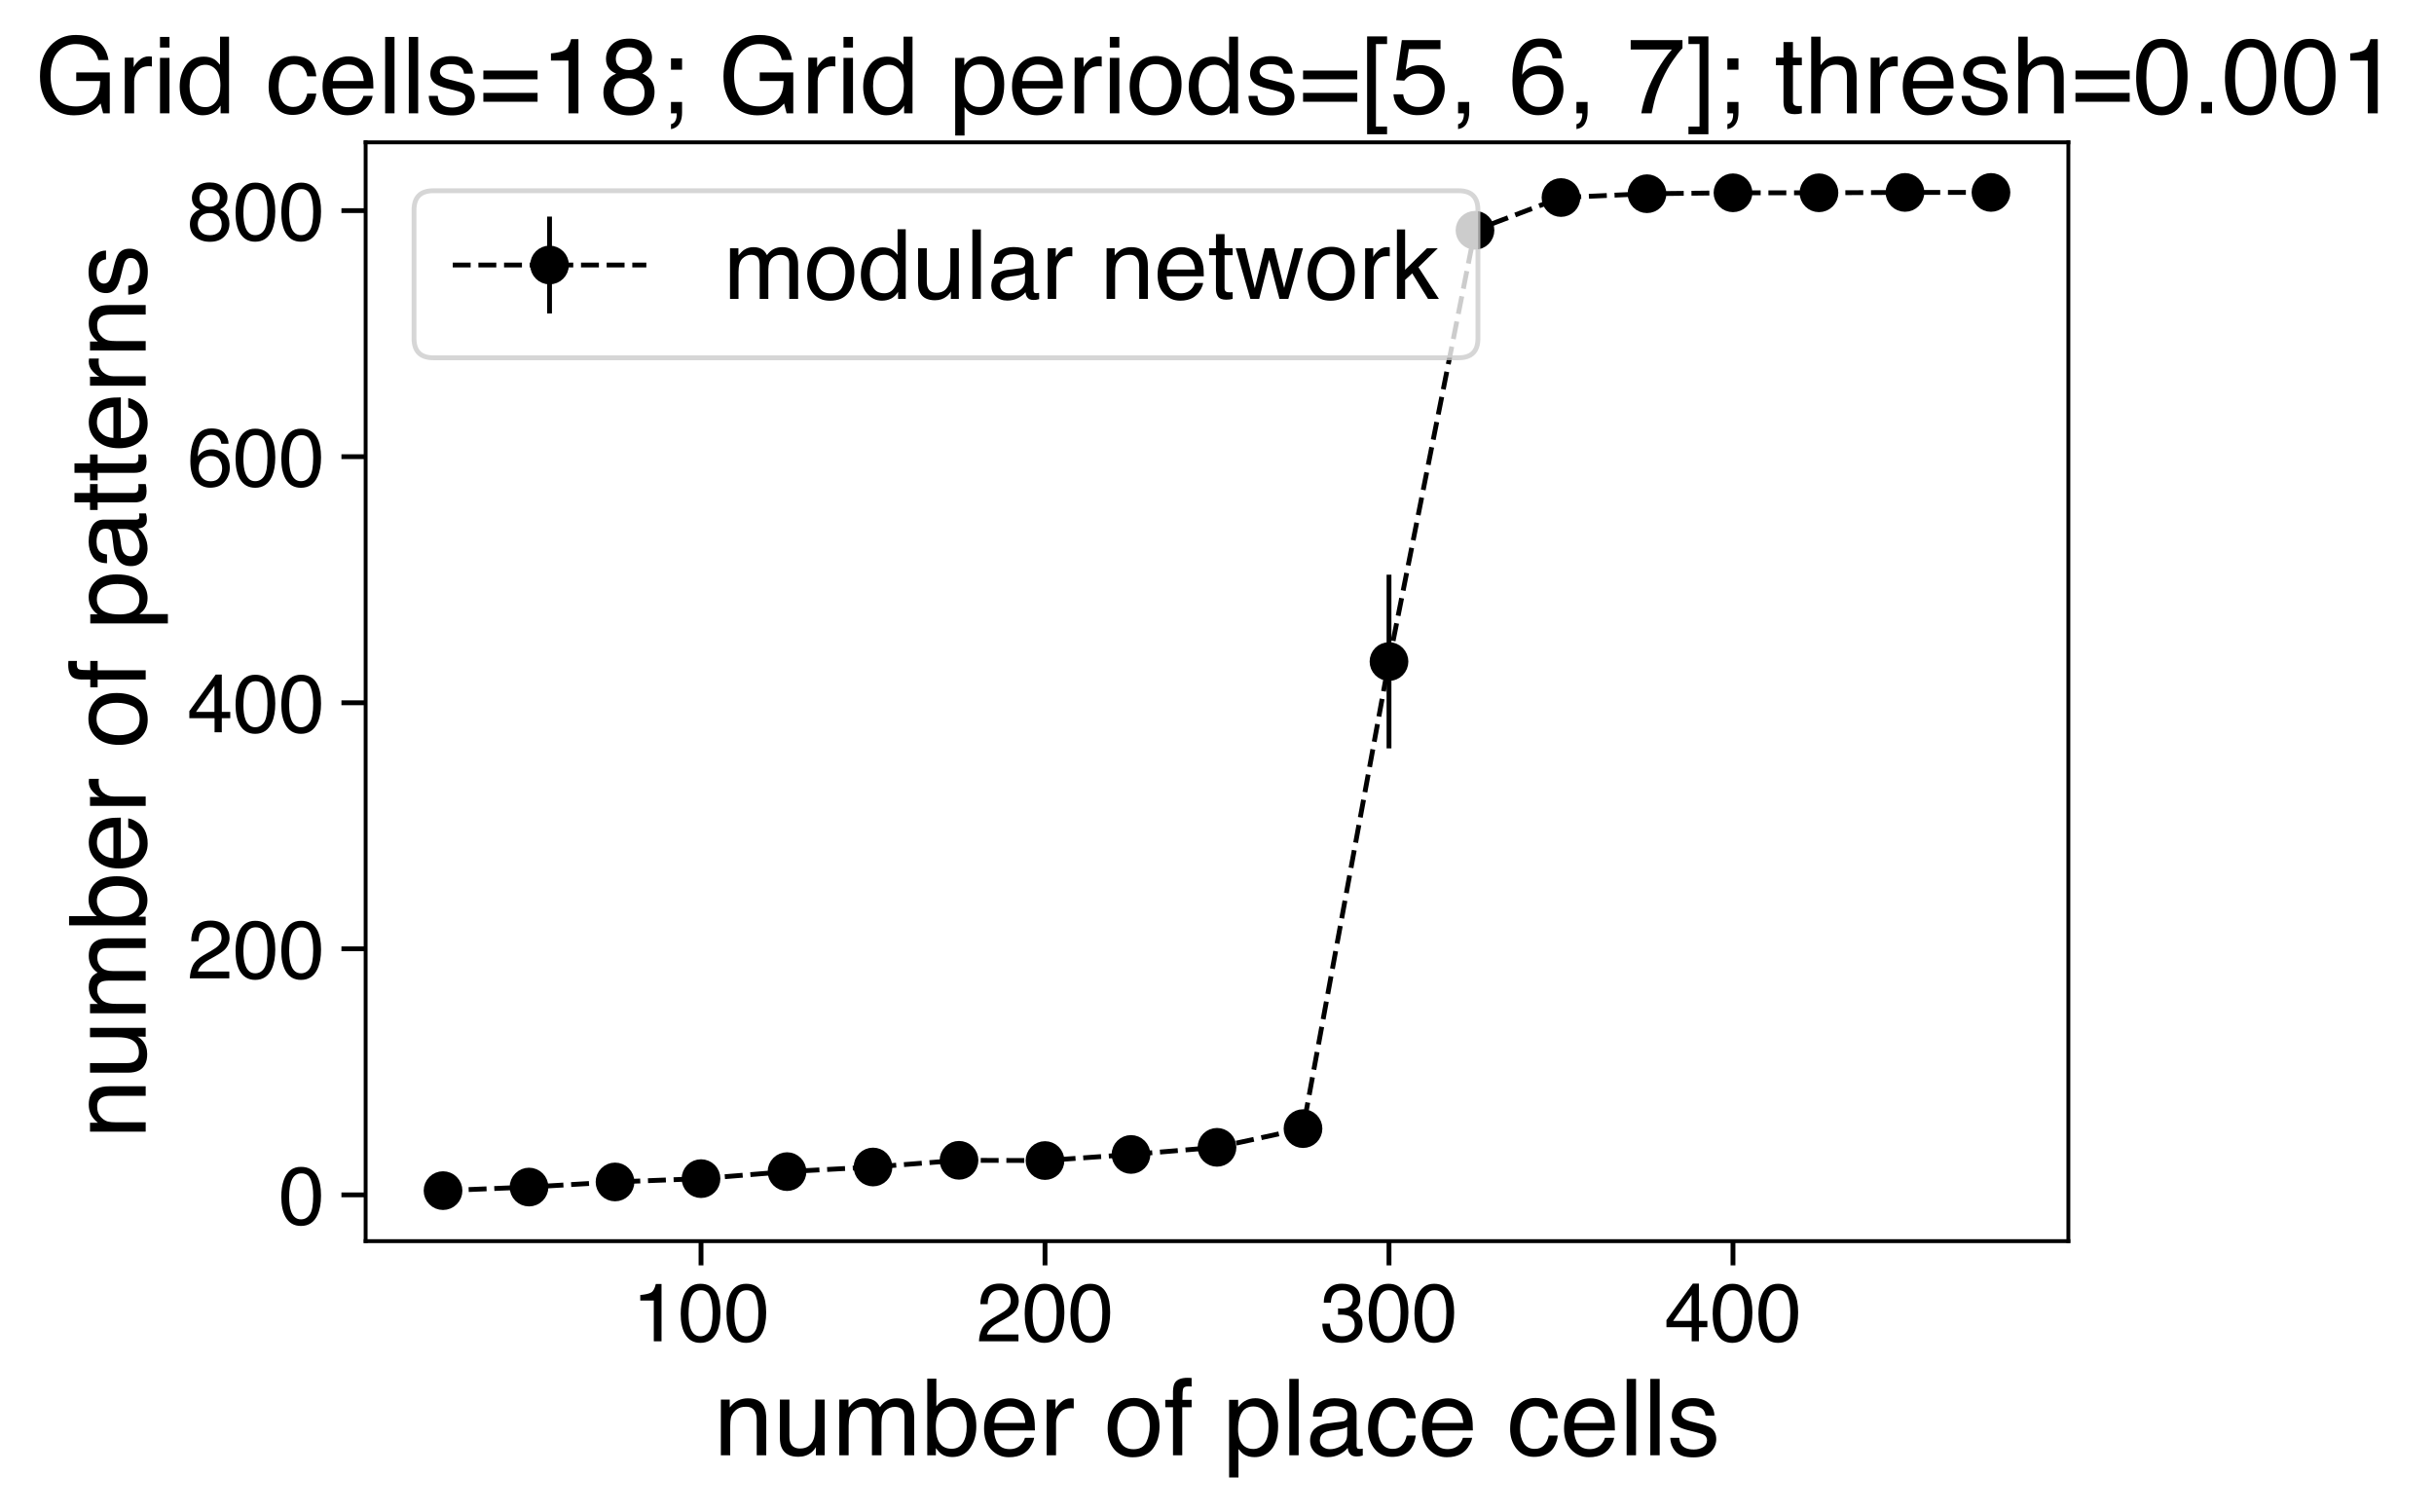 <?xml version="1.0" encoding="utf-8" standalone="no"?>
<!DOCTYPE svg PUBLIC "-//W3C//DTD SVG 1.1//EN"
  "http://www.w3.org/Graphics/SVG/1.1/DTD/svg11.dtd">
<!-- Created with matplotlib (https://matplotlib.org/) -->
<svg height="312.48pt" version="1.1" viewBox="0 0 502.927 312.48" width="502.927pt" xmlns="http://www.w3.org/2000/svg" xmlns:xlink="http://www.w3.org/1999/xlink">
 <defs>
  <style type="text/css">*{stroke-linecap:butt;stroke-linejoin:round;}</style>
 </defs>
 <g id="figure_1">
  <g id="patch_1">
   <path d="M 0 312.48 
L 502.927 312.48 
L 502.927 0 
L 0 0 
z
" style="fill:#ffffff;"/>
  </g>
  <g id="axes_1">
   <g id="patch_2">
    <path d="M 75.549 256.451 
L 427.378 256.451 
L 427.378 29.411 
L 75.549 29.411 
z
" style="fill:#ffffff;"/>
   </g>
   <g id="matplotlib.axis_1">
    <g id="xtick_1">
     <g id="line2d_1">
      <defs>
       <path d="M 0 0 
L 0 5 
" id="mb865199f34" style="stroke:#000000;"/>
      </defs>
      <g>
       <use style="stroke:#000000;" x="144.849" xlink:href="#mb865199f34" y="256.451"/>
      </g>
     </g>
     <g id="text_1">
      <!-- 100 -->
      <g transform="translate(130.668 277.146)scale(0.17 -0.17)">
       <defs>
        <path d="M 9.578 49.516 
L 9.578 56.25 
Q 19.094 57.172 22.844 59.344 
Q 26.609 61.531 28.469 69.625 
L 35.406 69.625 
L 35.406 0 
L 26.031 0 
L 26.031 49.516 
z
" id="Helvetica-49"/>
        <path d="M 27.047 69.922 
Q 40.625 69.922 46.688 58.734 
Q 51.375 50.094 51.375 35.062 
Q 51.375 20.797 47.125 11.469 
Q 40.969 -1.906 27 -1.906 
Q 14.406 -1.906 8.25 9.031 
Q 3.125 18.172 3.125 33.547 
Q 3.125 45.453 6.203 54 
Q 11.969 69.922 27.047 69.922 
z
M 26.953 6.109 
Q 33.797 6.109 37.844 12.156 
Q 41.891 18.219 41.891 34.719 
Q 41.891 46.625 38.953 54.312 
Q 36.031 62.016 27.594 62.016 
Q 19.828 62.016 16.234 54.703 
Q 12.641 47.406 12.641 33.203 
Q 12.641 22.516 14.938 16.016 
Q 18.453 6.109 26.953 6.109 
z
" id="Helvetica-48"/>
       </defs>
       <use xlink:href="#Helvetica-49"/>
       <use x="55.615" xlink:href="#Helvetica-48"/>
       <use x="111.23" xlink:href="#Helvetica-48"/>
      </g>
     </g>
    </g>
    <g id="xtick_2">
     <g id="line2d_2">
      <g>
       <use style="stroke:#000000;" x="215.925" xlink:href="#mb865199f34" y="256.451"/>
      </g>
     </g>
     <g id="text_2">
      <!-- 200 -->
      <g transform="translate(201.745 277.146)scale(0.17 -0.17)">
       <defs>
        <path d="M 3.125 0 
Q 3.609 9.031 6.859 15.719 
Q 10.109 22.406 19.531 27.875 
L 28.906 33.297 
Q 35.203 36.969 37.75 39.547 
Q 41.75 43.609 41.75 48.828 
Q 41.75 54.938 38.078 58.516 
Q 34.422 62.109 28.328 62.109 
Q 19.281 62.109 15.828 55.281 
Q 13.969 51.609 13.766 45.125 
L 4.828 45.125 
Q 4.984 54.25 8.203 60.016 
Q 13.922 70.172 28.375 70.172 
Q 40.375 70.172 45.922 63.672 
Q 51.469 57.172 51.469 49.219 
Q 51.469 40.828 45.562 34.859 
Q 42.141 31.391 33.297 26.469 
L 26.609 22.75 
Q 21.828 20.125 19.094 17.719 
Q 14.203 13.484 12.938 8.297 
L 51.125 8.297 
L 51.125 0 
L 3.125 0 
z
" id="Helvetica-50"/>
       </defs>
       <use xlink:href="#Helvetica-50"/>
       <use x="55.615" xlink:href="#Helvetica-48"/>
       <use x="111.23" xlink:href="#Helvetica-48"/>
      </g>
     </g>
    </g>
    <g id="xtick_3">
     <g id="line2d_3">
      <g>
       <use style="stroke:#000000;" x="287.002" xlink:href="#mb865199f34" y="256.451"/>
      </g>
     </g>
     <g id="text_3">
      <!-- 300 -->
      <g transform="translate(272.821 277.146)scale(0.17 -0.17)">
       <defs>
        <path d="M 25.984 -1.906 
Q 13.578 -1.906 7.984 4.906 
Q 2.391 11.719 2.391 21.484 
L 11.578 21.484 
Q 12.156 14.703 14.109 11.625 
Q 17.531 6.109 26.469 6.109 
Q 33.406 6.109 37.594 9.812 
Q 41.797 13.531 41.797 19.391 
Q 41.797 26.609 37.375 29.484 
Q 32.953 32.375 25.094 32.375 
Q 24.219 32.375 23.312 32.344 
Q 22.406 32.328 21.484 32.281 
L 21.484 40.047 
Q 22.859 39.891 23.781 39.844 
Q 24.703 39.797 25.781 39.797 
Q 30.719 39.797 33.891 41.359 
Q 39.453 44.094 39.453 51.125 
Q 39.453 56.344 35.734 59.172 
Q 32.031 62.016 27.094 62.016 
Q 18.312 62.016 14.938 56.156 
Q 13.094 52.938 12.844 46.969 
L 4.156 46.969 
Q 4.156 54.781 7.281 60.25 
Q 12.641 70.016 26.172 70.016 
Q 36.859 70.016 42.719 65.25 
Q 48.578 60.5 48.578 51.469 
Q 48.578 45.016 45.125 41.016 
Q 42.969 38.531 39.547 37.109 
Q 45.062 35.594 48.156 31.266 
Q 51.266 26.953 51.266 20.703 
Q 51.266 10.688 44.672 4.391 
Q 38.094 -1.906 25.984 -1.906 
z
" id="Helvetica-51"/>
       </defs>
       <use xlink:href="#Helvetica-51"/>
       <use x="55.615" xlink:href="#Helvetica-48"/>
       <use x="111.23" xlink:href="#Helvetica-48"/>
      </g>
     </g>
    </g>
    <g id="xtick_4">
     <g id="line2d_4">
      <g>
       <use style="stroke:#000000;" x="358.078" xlink:href="#mb865199f34" y="256.451"/>
      </g>
     </g>
     <g id="text_4">
      <!-- 400 -->
      <g transform="translate(343.898 277.146)scale(0.17 -0.17)">
       <defs>
        <path d="M 33.062 24.75 
L 33.062 56.453 
L 10.641 24.75 
z
M 33.203 0 
L 33.203 17.094 
L 2.547 17.094 
L 2.547 25.688 
L 34.578 70.125 
L 42 70.125 
L 42 24.75 
L 52.297 24.75 
L 52.297 17.094 
L 42 17.094 
L 42 0 
z
" id="Helvetica-52"/>
       </defs>
       <use xlink:href="#Helvetica-52"/>
       <use x="55.615" xlink:href="#Helvetica-48"/>
       <use x="111.23" xlink:href="#Helvetica-48"/>
      </g>
     </g>
    </g>
    <g id="text_5">
     <!-- number of place cells -->
     <g transform="translate(147.529 300.694)scale(0.22 -0.22)">
      <defs>
       <path d="M 6.453 52.297 
L 14.797 52.297 
L 14.797 44.875 
Q 18.5 49.469 22.656 51.469 
Q 26.812 53.469 31.891 53.469 
Q 43.016 53.469 46.922 45.703 
Q 49.078 41.453 49.078 33.547 
L 49.078 0 
L 40.141 0 
L 40.141 32.953 
Q 40.141 37.75 38.719 40.672 
Q 36.375 45.562 30.219 45.562 
Q 27.094 45.562 25.094 44.922 
Q 21.484 43.844 18.75 40.625 
Q 16.547 38.031 15.891 35.266 
Q 15.234 32.516 15.234 27.391 
L 15.234 0 
L 6.453 0 
z
M 27.094 53.562 
z
" id="Helvetica-110"/>
       <path d="M 15.234 52.297 
L 15.234 17.578 
Q 15.234 13.578 16.5 11.031 
Q 18.844 6.344 25.25 6.344 
Q 34.422 6.344 37.75 14.547 
Q 39.547 18.953 39.547 26.609 
L 39.547 52.297 
L 48.344 52.297 
L 48.344 0 
L 40.047 0 
L 40.141 7.719 
Q 38.422 4.734 35.891 2.688 
Q 30.859 -1.422 23.688 -1.422 
Q 12.5 -1.422 8.453 6.062 
Q 6.25 10.062 6.25 16.75 
L 6.25 52.297 
z
M 27.297 53.562 
z
" id="Helvetica-117"/>
       <path d="M 6.453 52.297 
L 15.141 52.297 
L 15.141 44.875 
Q 18.266 48.734 20.797 50.484 
Q 25.141 53.469 30.672 53.469 
Q 36.922 53.469 40.719 50.391 
Q 42.875 48.641 44.625 45.219 
Q 47.562 49.422 51.516 51.438 
Q 55.469 53.469 60.406 53.469 
Q 70.953 53.469 74.75 45.844 
Q 76.812 41.75 76.812 34.812 
L 76.812 0 
L 67.672 0 
L 67.672 36.328 
Q 67.672 41.547 65.062 43.5 
Q 62.453 45.453 58.688 45.453 
Q 53.516 45.453 49.781 41.984 
Q 46.047 38.531 46.047 30.422 
L 46.047 0 
L 37.109 0 
L 37.109 34.125 
Q 37.109 39.453 35.844 41.891 
Q 33.844 45.562 28.375 45.562 
Q 23.391 45.562 19.312 41.703 
Q 15.234 37.844 15.234 27.734 
L 15.234 0 
L 6.453 0 
z
" id="Helvetica-109"/>
       <path d="M 5.766 71.969 
L 14.312 71.969 
L 14.312 45.953 
Q 17.188 49.703 21.188 51.672 
Q 25.203 53.656 29.891 53.656 
Q 39.656 53.656 45.734 46.938 
Q 51.812 40.234 51.812 27.156 
Q 51.812 14.75 45.797 6.547 
Q 39.797 -1.656 29.156 -1.656 
Q 23.188 -1.656 19.094 1.219 
Q 16.656 2.938 13.875 6.688 
L 13.875 0 
L 5.766 0 
z
M 28.609 6.109 
Q 35.75 6.109 39.281 11.766 
Q 42.828 17.438 42.828 26.703 
Q 42.828 34.969 39.281 40.375 
Q 35.75 45.797 28.859 45.797 
Q 22.859 45.797 18.328 41.359 
Q 13.812 36.922 13.812 26.703 
Q 13.812 19.344 15.672 14.75 
Q 19.141 6.109 28.609 6.109 
z
" id="Helvetica-98"/>
       <path d="M 28.219 53.469 
Q 33.797 53.469 39.016 50.859 
Q 44.234 48.25 46.969 44.094 
Q 49.609 40.141 50.484 34.859 
Q 51.266 31.25 51.266 23.344 
L 12.938 23.344 
Q 13.188 15.375 16.703 10.562 
Q 20.219 5.766 27.594 5.766 
Q 34.469 5.766 38.578 10.297 
Q 40.922 12.938 41.891 16.406 
L 50.531 16.406 
Q 50.203 13.531 48.266 9.984 
Q 46.344 6.453 43.953 4.203 
Q 39.938 0.297 34.031 -1.078 
Q 30.859 -1.859 26.859 -1.859 
Q 17.094 -1.859 10.297 5.25 
Q 3.516 12.359 3.516 25.141 
Q 3.516 37.75 10.344 45.609 
Q 17.188 53.469 28.219 53.469 
z
M 42.234 30.328 
Q 41.703 36.031 39.75 39.453 
Q 36.141 45.797 27.688 45.797 
Q 21.625 45.797 17.516 41.422 
Q 13.422 37.062 13.188 30.328 
z
M 27.391 53.562 
z
" id="Helvetica-101"/>
       <path d="M 6.688 52.297 
L 15.047 52.297 
L 15.047 43.266 
Q 16.062 45.906 20.062 49.688 
Q 24.078 53.469 29.297 53.469 
Q 29.547 53.469 30.125 53.422 
Q 30.719 53.375 32.125 53.219 
L 32.125 43.953 
Q 31.344 44.094 30.688 44.141 
Q 30.031 44.188 29.25 44.188 
Q 22.609 44.188 19.047 39.906 
Q 15.484 35.641 15.484 30.078 
L 15.484 0 
L 6.688 0 
z
" id="Helvetica-114"/>
       <path id="Helvetica-32"/>
       <path d="M 27.203 5.672 
Q 35.938 5.672 39.188 12.281 
Q 42.438 18.891 42.438 27 
Q 42.438 34.328 40.094 38.922 
Q 36.375 46.141 27.297 46.141 
Q 19.234 46.141 15.578 39.984 
Q 11.922 33.844 11.922 25.141 
Q 11.922 16.797 15.578 11.234 
Q 19.234 5.672 27.203 5.672 
z
M 27.547 53.812 
Q 37.641 53.812 44.625 47.062 
Q 51.609 40.328 51.609 27.25 
Q 51.609 14.594 45.453 6.344 
Q 39.312 -1.906 26.375 -1.906 
Q 15.578 -1.906 9.219 5.391 
Q 2.875 12.703 2.875 25 
Q 2.875 38.188 9.562 46 
Q 16.266 53.812 27.547 53.812 
z
M 27.25 53.562 
z
" id="Helvetica-111"/>
       <path d="M 8.641 60.25 
Q 8.844 65.719 10.547 68.266 
Q 13.625 72.75 22.406 72.75 
Q 23.25 72.75 24.125 72.703 
Q 25 72.656 26.125 72.562 
L 26.125 64.547 
Q 24.75 64.656 24.141 64.672 
Q 23.531 64.703 23 64.703 
Q 19 64.703 18.219 62.625 
Q 17.438 60.547 17.438 52.047 
L 26.125 52.047 
L 26.125 45.125 
L 17.328 45.125 
L 17.328 0 
L 8.641 0 
L 8.641 45.125 
L 1.375 45.125 
L 1.375 52.047 
L 8.641 52.047 
L 8.641 60.25 
z
" id="Helvetica-102"/>
       <path d="M 28.516 5.906 
Q 34.672 5.906 38.75 11.062 
Q 42.828 16.219 42.828 26.469 
Q 42.828 32.719 41.016 37.203 
Q 37.594 45.844 28.516 45.844 
Q 19.391 45.844 16.016 36.719 
Q 14.203 31.844 14.203 24.312 
Q 14.203 18.266 16.016 14.016 
Q 19.438 5.906 28.516 5.906 
z
M 5.766 52.047 
L 14.312 52.047 
L 14.312 45.125 
Q 16.938 48.688 20.062 50.641 
Q 24.516 53.562 30.516 53.562 
Q 39.406 53.562 45.609 46.75 
Q 51.812 39.938 51.812 27.297 
Q 51.812 10.203 42.875 2.875 
Q 37.203 -1.766 29.688 -1.766 
Q 23.781 -1.766 19.781 0.828 
Q 17.438 2.297 14.547 5.859 
L 14.547 -20.844 
L 5.766 -20.844 
z
" id="Helvetica-112"/>
       <path d="M 6.688 71.734 
L 15.484 71.734 
L 15.484 0 
L 6.688 0 
z
" id="Helvetica-108"/>
       <path d="M 13.188 13.922 
Q 13.188 10.109 15.969 7.906 
Q 18.75 5.719 22.562 5.719 
Q 27.203 5.719 31.547 7.859 
Q 38.875 11.422 38.875 19.531 
L 38.875 26.609 
Q 37.25 25.594 34.703 24.906 
Q 32.172 24.219 29.734 23.922 
L 24.422 23.25 
Q 19.625 22.609 17.234 21.234 
Q 13.188 18.953 13.188 13.922 
z
M 34.469 31.688 
Q 37.5 32.078 38.531 34.234 
Q 39.109 35.406 39.109 37.594 
Q 39.109 42.094 35.906 44.109 
Q 32.719 46.141 26.766 46.141 
Q 19.875 46.141 17 42.438 
Q 15.375 40.375 14.891 36.328 
L 6.688 36.328 
Q 6.938 46 12.969 49.781 
Q 19 53.562 26.953 53.562 
Q 36.188 53.562 41.938 50.047 
Q 47.656 46.531 47.656 39.109 
L 47.656 8.984 
Q 47.656 7.625 48.219 6.781 
Q 48.781 5.953 50.594 5.953 
Q 51.172 5.953 51.906 6.031 
Q 52.641 6.109 53.469 6.25 
L 53.469 -0.25 
Q 51.422 -0.828 50.344 -0.969 
Q 49.266 -1.125 47.406 -1.125 
Q 42.875 -1.125 40.828 2.094 
Q 39.75 3.812 39.312 6.938 
Q 36.625 3.422 31.594 0.828 
Q 26.562 -1.766 20.516 -1.766 
Q 13.234 -1.766 8.609 2.656 
Q 4 7.078 4 13.719 
Q 4 21 8.547 25 
Q 13.094 29 20.453 29.938 
z
M 27.203 53.562 
z
" id="Helvetica-97"/>
       <path d="M 26.609 53.812 
Q 35.453 53.812 40.984 49.516 
Q 46.531 45.219 47.656 34.719 
L 39.109 34.719 
Q 38.328 39.547 35.547 42.75 
Q 32.766 45.953 26.609 45.953 
Q 18.219 45.953 14.594 37.75 
Q 12.25 32.422 12.25 24.609 
Q 12.25 16.75 15.562 11.375 
Q 18.891 6 26.031 6 
Q 31.5 6 34.688 9.344 
Q 37.891 12.703 39.109 18.5 
L 47.656 18.5 
Q 46.188 8.109 40.328 3.297 
Q 34.469 -1.516 25.344 -1.516 
Q 15.094 -1.516 8.984 5.984 
Q 2.875 13.484 2.875 24.703 
Q 2.875 38.484 9.562 46.141 
Q 16.266 53.812 26.609 53.812 
z
M 25.25 53.562 
z
" id="Helvetica-99"/>
       <path d="M 11.672 16.406 
Q 12.062 12.016 13.875 9.672 
Q 17.188 5.422 25.391 5.422 
Q 30.281 5.422 33.984 7.547 
Q 37.703 9.672 37.703 14.109 
Q 37.703 17.484 34.719 19.234 
Q 32.812 20.312 27.203 21.734 
L 20.219 23.484 
Q 13.531 25.141 10.359 27.203 
Q 4.688 30.766 4.688 37.062 
Q 4.688 44.484 10.031 49.062 
Q 15.375 53.656 24.422 53.656 
Q 36.234 53.656 41.453 46.734 
Q 44.734 42.328 44.625 37.25 
L 36.328 37.25 
Q 36.078 40.234 34.234 42.672 
Q 31.203 46.141 23.734 46.141 
Q 18.75 46.141 16.188 44.234 
Q 13.625 42.328 13.625 39.203 
Q 13.625 35.797 17 33.734 
Q 18.953 32.516 22.75 31.594 
L 28.562 30.172 
Q 38.031 27.875 41.266 25.734 
Q 46.391 22.359 46.391 15.141 
Q 46.391 8.156 41.094 3.078 
Q 35.797 -2 24.953 -2 
Q 13.281 -2 8.422 3.297 
Q 3.562 8.594 3.219 16.406 
z
M 24.656 53.562 
z
" id="Helvetica-115"/>
      </defs>
      <use xlink:href="#Helvetica-110"/>
      <use x="55.615" xlink:href="#Helvetica-117"/>
      <use x="111.23" xlink:href="#Helvetica-109"/>
      <use x="194.531" xlink:href="#Helvetica-98"/>
      <use x="250.146" xlink:href="#Helvetica-101"/>
      <use x="305.762" xlink:href="#Helvetica-114"/>
      <use x="339.062" xlink:href="#Helvetica-32"/>
      <use x="366.846" xlink:href="#Helvetica-111"/>
      <use x="422.461" xlink:href="#Helvetica-102"/>
      <use x="450.244" xlink:href="#Helvetica-32"/>
      <use x="478.027" xlink:href="#Helvetica-112"/>
      <use x="533.643" xlink:href="#Helvetica-108"/>
      <use x="555.859" xlink:href="#Helvetica-97"/>
      <use x="611.475" xlink:href="#Helvetica-99"/>
      <use x="661.475" xlink:href="#Helvetica-101"/>
      <use x="717.09" xlink:href="#Helvetica-32"/>
      <use x="744.873" xlink:href="#Helvetica-99"/>
      <use x="794.873" xlink:href="#Helvetica-101"/>
      <use x="850.488" xlink:href="#Helvetica-108"/>
      <use x="872.705" xlink:href="#Helvetica-108"/>
      <use x="894.922" xlink:href="#Helvetica-115"/>
     </g>
    </g>
   </g>
   <g id="matplotlib.axis_2">
    <g id="ytick_1">
     <g id="line2d_5">
      <defs>
       <path d="M 0 0 
L -5 0 
" id="m0c3887886a" style="stroke:#000000;"/>
      </defs>
      <g>
       <use style="stroke:#000000;" x="75.549" xlink:href="#m0c3887886a" y="246.892"/>
      </g>
     </g>
     <g id="text_6">
      <!-- 0 -->
      <g transform="translate(57.596 252.99)scale(0.17 -0.17)">
       <use xlink:href="#Helvetica-48"/>
      </g>
     </g>
    </g>
    <g id="ytick_2">
     <g id="line2d_6">
      <g>
       <use style="stroke:#000000;" x="75.549" xlink:href="#m0c3887886a" y="196.05"/>
      </g>
     </g>
     <g id="text_7">
      <!-- 200 -->
      <g transform="translate(38.689 202.147)scale(0.17 -0.17)">
       <use xlink:href="#Helvetica-50"/>
       <use x="55.615" xlink:href="#Helvetica-48"/>
       <use x="111.23" xlink:href="#Helvetica-48"/>
      </g>
     </g>
    </g>
    <g id="ytick_3">
     <g id="line2d_7">
      <g>
       <use style="stroke:#000000;" x="75.549" xlink:href="#m0c3887886a" y="145.208"/>
      </g>
     </g>
     <g id="text_8">
      <!-- 400 -->
      <g transform="translate(38.689 151.305)scale(0.17 -0.17)">
       <use xlink:href="#Helvetica-52"/>
       <use x="55.615" xlink:href="#Helvetica-48"/>
       <use x="111.23" xlink:href="#Helvetica-48"/>
      </g>
     </g>
    </g>
    <g id="ytick_4">
     <g id="line2d_8">
      <g>
       <use style="stroke:#000000;" x="75.549" xlink:href="#m0c3887886a" y="94.366"/>
      </g>
     </g>
     <g id="text_9">
      <!-- 600 -->
      <g transform="translate(38.689 100.463)scale(0.17 -0.17)">
       <defs>
        <path d="M 29.25 70.219 
Q 40.969 70.219 45.578 64.141 
Q 50.203 58.062 50.203 51.609 
L 41.5 51.609 
Q 40.719 55.766 39.016 58.109 
Q 35.844 62.5 29.391 62.5 
Q 22.016 62.5 17.672 55.688 
Q 13.328 48.875 12.844 36.188 
Q 15.875 40.625 20.453 42.828 
Q 24.656 44.781 29.828 44.781 
Q 38.625 44.781 45.156 39.156 
Q 51.703 33.547 51.703 22.406 
Q 51.703 12.891 45.5 5.531 
Q 39.312 -1.812 27.828 -1.812 
Q 18.016 -1.812 10.891 5.641 
Q 3.766 13.094 3.766 30.719 
Q 3.766 43.75 6.938 52.828 
Q 13.031 70.219 29.25 70.219 
z
M 28.609 6 
Q 35.547 6 38.984 10.656 
Q 42.438 15.328 42.438 21.688 
Q 42.438 27.047 39.359 31.906 
Q 36.281 36.766 28.172 36.766 
Q 22.516 36.766 18.234 33 
Q 13.969 29.25 13.969 21.688 
Q 13.969 15.047 17.844 10.516 
Q 21.734 6 28.609 6 
z
" id="Helvetica-54"/>
       </defs>
       <use xlink:href="#Helvetica-54"/>
       <use x="55.615" xlink:href="#Helvetica-48"/>
       <use x="111.23" xlink:href="#Helvetica-48"/>
      </g>
     </g>
    </g>
    <g id="ytick_5">
     <g id="line2d_9">
      <g>
       <use style="stroke:#000000;" x="75.549" xlink:href="#m0c3887886a" y="43.523"/>
      </g>
     </g>
     <g id="text_10">
      <!-- 800 -->
      <g transform="translate(38.689 49.621)scale(0.17 -0.17)">
       <defs>
        <path d="M 27.203 40.625 
Q 33.016 40.625 36.281 43.875 
Q 39.547 47.125 39.547 51.609 
Q 39.547 55.516 36.422 58.781 
Q 33.297 62.062 26.906 62.062 
Q 20.562 62.062 17.719 58.781 
Q 14.891 55.516 14.891 51.125 
Q 14.891 46.188 18.547 43.406 
Q 22.219 40.625 27.203 40.625 
z
M 27.734 6 
Q 33.844 6 37.859 9.297 
Q 41.891 12.594 41.891 19.141 
Q 41.891 25.922 37.734 29.438 
Q 33.594 32.953 27.094 32.953 
Q 20.797 32.953 16.812 29.359 
Q 12.844 25.781 12.844 19.438 
Q 12.844 13.969 16.484 9.984 
Q 20.125 6 27.734 6 
z
M 15.234 37.25 
Q 11.578 38.812 9.516 40.922 
Q 5.672 44.828 5.672 51.078 
Q 5.672 58.891 11.328 64.5 
Q 17 70.125 27.391 70.125 
Q 37.453 70.125 43.156 64.812 
Q 48.875 59.516 48.875 52.438 
Q 48.875 45.906 45.562 41.844 
Q 43.703 39.547 39.797 37.359 
Q 44.141 35.359 46.625 32.766 
Q 51.266 27.875 51.266 20.062 
Q 51.266 10.844 45.062 4.422 
Q 38.875 -2 27.547 -2 
Q 17.328 -2 10.266 3.531 
Q 3.219 9.078 3.219 19.625 
Q 3.219 25.828 6.25 30.344 
Q 9.281 34.859 15.234 37.25 
z
" id="Helvetica-56"/>
       </defs>
       <use xlink:href="#Helvetica-56"/>
       <use x="55.615" xlink:href="#Helvetica-48"/>
       <use x="111.23" xlink:href="#Helvetica-48"/>
      </g>
     </g>
    </g>
    <g id="text_11">
     <!-- number of patterns -->
     <g transform="translate(30.103 235.252)rotate(-90)scale(0.22 -0.22)">
      <defs>
       <path d="M 8.203 66.891 
L 17.094 66.891 
L 17.094 52.297 
L 25.438 52.297 
L 25.438 45.125 
L 17.094 45.125 
L 17.094 10.984 
Q 17.094 8.25 18.953 7.328 
Q 19.969 6.781 22.359 6.781 
Q 23 6.781 23.734 6.812 
Q 24.469 6.844 25.438 6.938 
L 25.438 0 
Q 23.922 -0.438 22.281 -0.625 
Q 20.656 -0.828 18.75 -0.828 
Q 12.594 -0.828 10.391 2.312 
Q 8.203 5.469 8.203 10.5 
L 8.203 45.125 
L 1.125 45.125 
L 1.125 52.297 
L 8.203 52.297 
z
" id="Helvetica-116"/>
      </defs>
      <use xlink:href="#Helvetica-110"/>
      <use x="55.615" xlink:href="#Helvetica-117"/>
      <use x="111.23" xlink:href="#Helvetica-109"/>
      <use x="194.531" xlink:href="#Helvetica-98"/>
      <use x="250.146" xlink:href="#Helvetica-101"/>
      <use x="305.762" xlink:href="#Helvetica-114"/>
      <use x="339.062" xlink:href="#Helvetica-32"/>
      <use x="366.846" xlink:href="#Helvetica-111"/>
      <use x="422.461" xlink:href="#Helvetica-102"/>
      <use x="450.244" xlink:href="#Helvetica-32"/>
      <use x="478.027" xlink:href="#Helvetica-112"/>
      <use x="533.643" xlink:href="#Helvetica-97"/>
      <use x="589.258" xlink:href="#Helvetica-116"/>
      <use x="617.041" xlink:href="#Helvetica-116"/>
      <use x="644.824" xlink:href="#Helvetica-101"/>
      <use x="700.439" xlink:href="#Helvetica-114"/>
      <use x="733.74" xlink:href="#Helvetica-110"/>
      <use x="789.355" xlink:href="#Helvetica-115"/>
     </g>
    </g>
   </g>
   <g id="LineCollection_1">
    <path clip-path="url(#pc644d51d43)" d="M 91.542 246.131 
L 91.542 245.899 
" style="fill:none;stroke:#000000;"/>
    <path clip-path="url(#pc644d51d43)" d="M 109.311 245.406 
L 109.311 245.15 
" style="fill:none;stroke:#000000;"/>
    <path clip-path="url(#pc644d51d43)" d="M 127.08 244.377 
L 127.08 244.069 
" style="fill:none;stroke:#000000;"/>
    <path clip-path="url(#pc644d51d43)" d="M 144.849 243.744 
L 144.849 243.329 
" style="fill:none;stroke:#000000;"/>
    <path clip-path="url(#pc644d51d43)" d="M 162.618 242.404 
L 162.618 241.771 
" style="fill:none;stroke:#000000;"/>
    <path clip-path="url(#pc644d51d43)" d="M 180.387 241.456 
L 180.387 240.813 
" style="fill:none;stroke:#000000;"/>
    <path clip-path="url(#pc644d51d43)" d="M 198.156 240.122 
L 198.156 239.376 
" style="fill:none;stroke:#000000;"/>
    <path clip-path="url(#pc644d51d43)" d="M 215.925 240.316 
L 215.925 239.284 
" style="fill:none;stroke:#000000;"/>
    <path clip-path="url(#pc644d51d43)" d="M 233.694 239.111 
L 233.694 237.972 
" style="fill:none;stroke:#000000;"/>
    <path clip-path="url(#pc644d51d43)" d="M 251.464 237.801 
L 251.464 236.333 
" style="fill:none;stroke:#000000;"/>
    <path clip-path="url(#pc644d51d43)" d="M 269.233 234.695 
L 269.233 231.711 
" style="fill:none;stroke:#000000;"/>
    <path clip-path="url(#pc644d51d43)" d="M 287.002 154.639 
L 287.002 118.744 
" style="fill:none;stroke:#000000;"/>
    <path clip-path="url(#pc644d51d43)" d="M 304.771 50.75 
L 304.771 44.406 
" style="fill:none;stroke:#000000;"/>
    <path clip-path="url(#pc644d51d43)" d="M 322.54 41.126 
L 322.54 40.506 
" style="fill:none;stroke:#000000;"/>
    <path clip-path="url(#pc644d51d43)" d="M 340.309 40.12 
L 340.309 39.936 
" style="fill:none;stroke:#000000;"/>
    <path clip-path="url(#pc644d51d43)" d="M 358.078 39.894 
L 358.078 39.78 
" style="fill:none;stroke:#000000;"/>
    <path clip-path="url(#pc644d51d43)" d="M 375.847 39.88 
L 375.847 39.794 
" style="fill:none;stroke:#000000;"/>
    <path clip-path="url(#pc644d51d43)" d="M 393.617 39.791 
L 393.617 39.731 
" style="fill:none;stroke:#000000;"/>
    <path clip-path="url(#pc644d51d43)" d="M 411.386 39.784 
L 411.386 39.738 
" style="fill:none;stroke:#000000;"/>
   </g>
   <g id="line2d_10">
    <path clip-path="url(#pc644d51d43)" d="M 91.542 246.015 
L 109.311 245.278 
L 127.08 244.223 
L 144.849 243.537 
L 162.618 242.088 
L 180.387 241.134 
L 198.156 239.749 
L 215.925 239.8 
L 233.694 238.541 
L 251.464 237.067 
L 269.233 233.203 
L 287.002 136.692 
L 304.771 47.578 
L 322.54 40.816 
L 340.309 40.028 
L 358.078 39.837 
L 375.847 39.837 
L 393.617 39.761 
L 411.386 39.761 
" style="fill:none;stroke:#000000;stroke-dasharray:3.7,1.6;stroke-dashoffset:0;"/>
    <defs>
     <path d="M 0 3 
C 0.796 3 1.559 2.684 2.121 2.121 
C 2.684 1.559 3 0.796 3 0 
C 3 -0.796 2.684 -1.559 2.121 -2.121 
C 1.559 -2.684 0.796 -3 0 -3 
C -0.796 -3 -1.559 -2.684 -2.121 -2.121 
C -2.684 -1.559 -3 -0.796 -3 0 
C -3 0.796 -2.684 1.559 -2.121 2.121 
C -1.559 2.684 -0.796 3 0 3 
z
" id="m99fccf6522" style="stroke:#000000;stroke-width:2;"/>
    </defs>
    <g clip-path="url(#pc644d51d43)">
     <use style="stroke:#000000;stroke-width:2;" x="91.542" xlink:href="#m99fccf6522" y="246.015"/>
     <use style="stroke:#000000;stroke-width:2;" x="109.311" xlink:href="#m99fccf6522" y="245.278"/>
     <use style="stroke:#000000;stroke-width:2;" x="127.08" xlink:href="#m99fccf6522" y="244.223"/>
     <use style="stroke:#000000;stroke-width:2;" x="144.849" xlink:href="#m99fccf6522" y="243.537"/>
     <use style="stroke:#000000;stroke-width:2;" x="162.618" xlink:href="#m99fccf6522" y="242.088"/>
     <use style="stroke:#000000;stroke-width:2;" x="180.387" xlink:href="#m99fccf6522" y="241.134"/>
     <use style="stroke:#000000;stroke-width:2;" x="198.156" xlink:href="#m99fccf6522" y="239.749"/>
     <use style="stroke:#000000;stroke-width:2;" x="215.925" xlink:href="#m99fccf6522" y="239.8"/>
     <use style="stroke:#000000;stroke-width:2;" x="233.694" xlink:href="#m99fccf6522" y="238.541"/>
     <use style="stroke:#000000;stroke-width:2;" x="251.464" xlink:href="#m99fccf6522" y="237.067"/>
     <use style="stroke:#000000;stroke-width:2;" x="269.233" xlink:href="#m99fccf6522" y="233.203"/>
     <use style="stroke:#000000;stroke-width:2;" x="287.002" xlink:href="#m99fccf6522" y="136.692"/>
     <use style="stroke:#000000;stroke-width:2;" x="304.771" xlink:href="#m99fccf6522" y="47.578"/>
     <use style="stroke:#000000;stroke-width:2;" x="322.54" xlink:href="#m99fccf6522" y="40.816"/>
     <use style="stroke:#000000;stroke-width:2;" x="340.309" xlink:href="#m99fccf6522" y="40.028"/>
     <use style="stroke:#000000;stroke-width:2;" x="358.078" xlink:href="#m99fccf6522" y="39.837"/>
     <use style="stroke:#000000;stroke-width:2;" x="375.847" xlink:href="#m99fccf6522" y="39.837"/>
     <use style="stroke:#000000;stroke-width:2;" x="393.617" xlink:href="#m99fccf6522" y="39.761"/>
     <use style="stroke:#000000;stroke-width:2;" x="411.386" xlink:href="#m99fccf6522" y="39.761"/>
    </g>
   </g>
   <g id="patch_3">
    <path d="M 75.549 256.451 
L 75.549 29.411 
" style="fill:none;stroke:#000000;stroke-linecap:square;stroke-linejoin:miter;stroke-width:0.8;"/>
   </g>
   <g id="patch_4">
    <path d="M 427.378 256.451 
L 427.378 29.411 
" style="fill:none;stroke:#000000;stroke-linecap:square;stroke-linejoin:miter;stroke-width:0.8;"/>
   </g>
   <g id="patch_5">
    <path d="M 75.549 256.451 
L 427.378 256.451 
" style="fill:none;stroke:#000000;stroke-linecap:square;stroke-linejoin:miter;stroke-width:0.8;"/>
   </g>
   <g id="patch_6">
    <path d="M 75.549 29.411 
L 427.378 29.411 
" style="fill:none;stroke:#000000;stroke-linecap:square;stroke-linejoin:miter;stroke-width:0.8;"/>
   </g>
   <g id="text_12">
    <!-- Grid cells=18; Grid periods=[5, 6, 7]; thresh=0.001 -->
    <g transform="translate(7.2 23.411)scale(0.22 -0.22)">
     <defs>
      <path d="M 38.625 73.578 
Q 48.734 73.578 56.109 69.672 
Q 66.797 64.062 69.188 50 
L 59.578 50 
Q 57.812 57.859 52.297 61.453 
Q 46.781 65.047 38.375 65.047 
Q 28.422 65.047 21.609 57.562 
Q 14.797 50.094 14.797 35.297 
Q 14.797 22.516 20.406 14.484 
Q 26.031 6.453 38.719 6.453 
Q 48.438 6.453 54.812 12.078 
Q 61.188 17.719 61.328 30.328 
L 38.875 30.328 
L 38.875 38.375 
L 70.359 38.375 
L 70.359 0 
L 64.109 0 
L 61.766 9.234 
Q 56.844 3.812 53.031 1.703 
Q 46.625 -1.906 36.766 -1.906 
Q 24.031 -1.906 14.844 6.344 
Q 4.828 16.703 4.828 34.766 
Q 4.828 52.781 14.594 63.422 
Q 23.875 73.578 38.625 73.578 
z
M 37.016 73.688 
z
" id="Helvetica-71"/>
      <path d="M 6.453 52.047 
L 15.375 52.047 
L 15.375 0 
L 6.453 0 
z
M 6.453 71.734 
L 15.375 71.734 
L 15.375 61.766 
L 6.453 61.766 
z
" id="Helvetica-105"/>
      <path d="M 12.016 25.531 
Q 12.016 17.141 15.578 11.469 
Q 19.141 5.812 27 5.812 
Q 33.109 5.812 37.031 11.062 
Q 40.969 16.312 40.969 26.125 
Q 40.969 36.031 36.906 40.797 
Q 32.859 45.562 26.906 45.562 
Q 20.266 45.562 16.141 40.484 
Q 12.016 35.406 12.016 25.531 
z
M 25.25 53.219 
Q 31.25 53.219 35.297 50.688 
Q 37.641 49.219 40.625 45.562 
L 40.625 71.969 
L 49.078 71.969 
L 49.078 0 
L 41.156 0 
L 41.156 7.281 
Q 38.094 2.438 33.891 0.281 
Q 29.688 -1.859 24.266 -1.859 
Q 15.531 -1.859 9.125 5.484 
Q 2.734 12.844 2.734 25.047 
Q 2.734 36.469 8.562 44.844 
Q 14.406 53.219 25.25 53.219 
z
" id="Helvetica-100"/>
      <path d="M 55.422 40.141 
L 55.422 31.938 
L 4.5 31.938 
L 4.5 40.141 
z
M 55.422 19.188 
L 55.422 10.844 
L 4.5 10.844 
L 4.5 19.188 
z
" id="Helvetica-61"/>
      <path d="M 11.078 -10.203 
Q 14.5 -9.578 15.828 -5.672 
Q 16.5 -3.609 16.5 -1.172 
Q 16.5 -0.922 16.469 -0.75 
Q 16.453 -0.594 16.406 0 
L 11.078 0 
L 11.078 10.641 
L 21.484 10.641 
L 21.484 0.781 
Q 21.484 -4.438 19.969 -7.953 
Q 17.438 -13.719 11.078 -14.844 
z
M 11.078 51.609 
L 21.484 51.609 
L 21.484 40.969 
L 11.078 40.969 
z
" id="Helvetica-59"/>
      <path d="M 6.25 72.219 
L 25 72.219 
L 25 65.047 
L 14.547 65.047 
L 14.547 -12.5 
L 25 -12.5 
L 25 -19.672 
L 6.25 -19.672 
z
" id="Helvetica-91"/>
      <path d="M 12.359 17.828 
Q 13.234 10.297 19.344 7.422 
Q 22.469 5.953 26.562 5.953 
Q 34.375 5.953 38.125 10.938 
Q 41.891 15.922 41.891 21.969 
Q 41.891 29.297 37.422 33.297 
Q 32.953 37.312 26.703 37.312 
Q 22.172 37.312 18.922 35.547 
Q 15.672 33.797 13.375 30.672 
L 5.766 31.109 
L 11.078 68.75 
L 47.406 68.75 
L 47.406 60.25 
L 17.672 60.25 
L 14.703 40.828 
Q 17.141 42.672 19.344 43.609 
Q 23.25 45.219 28.375 45.219 
Q 37.984 45.219 44.672 39.016 
Q 51.375 32.812 51.375 23.297 
Q 51.375 13.375 45.234 5.797 
Q 39.109 -1.766 25.688 -1.766 
Q 17.141 -1.766 10.562 3.047 
Q 4 7.859 3.219 17.828 
z
" id="Helvetica-53"/>
      <path d="M 8.297 -10.203 
Q 11.672 -9.625 13.031 -5.469 
Q 13.766 -3.266 13.766 -1.219 
Q 13.766 -0.875 13.734 -0.609 
Q 13.719 -0.344 13.625 0 
L 8.297 0 
L 8.297 10.641 
L 18.75 10.641 
L 18.75 0.781 
Q 18.75 -5.031 16.406 -9.422 
Q 14.062 -13.812 8.297 -14.844 
z
" id="Helvetica-44"/>
      <path d="M 52.297 68.75 
L 52.297 61.078 
Q 48.922 57.812 43.328 49.703 
Q 37.75 41.609 33.453 32.234 
Q 29.203 23.094 27 15.578 
Q 25.594 10.75 23.344 0 
L 13.625 0 
Q 16.938 20.016 28.266 39.844 
Q 34.969 51.469 42.328 59.906 
L 3.656 59.906 
L 3.656 68.75 
z
" id="Helvetica-55"/>
      <path d="M 2.297 -12.5 
L 12.703 -12.5 
L 12.703 65.047 
L 2.297 65.047 
L 2.297 72.219 
L 21.047 72.219 
L 21.047 -19.672 
L 2.297 -19.672 
z
" id="Helvetica-93"/>
      <path d="M 6.453 71.969 
L 15.234 71.969 
L 15.234 45.219 
Q 18.359 49.172 20.844 50.781 
Q 25.094 53.562 31.453 53.562 
Q 42.828 53.562 46.875 45.609 
Q 49.078 41.266 49.078 33.547 
L 49.078 0 
L 40.047 0 
L 40.047 32.953 
Q 40.047 38.719 38.578 41.406 
Q 36.188 45.703 29.594 45.703 
Q 24.125 45.703 19.672 41.938 
Q 15.234 38.188 15.234 27.734 
L 15.234 0 
L 6.453 0 
z
" id="Helvetica-104"/>
      <path d="M 8.547 10.641 
L 18.75 10.641 
L 18.75 0 
L 8.547 0 
z
" id="Helvetica-46"/>
     </defs>
     <use xlink:href="#Helvetica-71"/>
     <use x="77.783" xlink:href="#Helvetica-114"/>
     <use x="111.084" xlink:href="#Helvetica-105"/>
     <use x="133.301" xlink:href="#Helvetica-100"/>
     <use x="188.916" xlink:href="#Helvetica-32"/>
     <use x="216.699" xlink:href="#Helvetica-99"/>
     <use x="266.699" xlink:href="#Helvetica-101"/>
     <use x="322.314" xlink:href="#Helvetica-108"/>
     <use x="344.531" xlink:href="#Helvetica-108"/>
     <use x="366.748" xlink:href="#Helvetica-115"/>
     <use x="416.748" xlink:href="#Helvetica-61"/>
     <use x="475.146" xlink:href="#Helvetica-49"/>
     <use x="530.762" xlink:href="#Helvetica-56"/>
     <use x="586.377" xlink:href="#Helvetica-59"/>
     <use x="614.16" xlink:href="#Helvetica-32"/>
     <use x="641.943" xlink:href="#Helvetica-71"/>
     <use x="719.727" xlink:href="#Helvetica-114"/>
     <use x="753.027" xlink:href="#Helvetica-105"/>
     <use x="775.244" xlink:href="#Helvetica-100"/>
     <use x="830.859" xlink:href="#Helvetica-32"/>
     <use x="858.643" xlink:href="#Helvetica-112"/>
     <use x="914.258" xlink:href="#Helvetica-101"/>
     <use x="969.873" xlink:href="#Helvetica-114"/>
     <use x="1003.174" xlink:href="#Helvetica-105"/>
     <use x="1025.391" xlink:href="#Helvetica-111"/>
     <use x="1081.006" xlink:href="#Helvetica-100"/>
     <use x="1136.621" xlink:href="#Helvetica-115"/>
     <use x="1186.621" xlink:href="#Helvetica-61"/>
     <use x="1245.02" xlink:href="#Helvetica-91"/>
     <use x="1272.803" xlink:href="#Helvetica-53"/>
     <use x="1328.418" xlink:href="#Helvetica-44"/>
     <use x="1356.201" xlink:href="#Helvetica-32"/>
     <use x="1383.984" xlink:href="#Helvetica-54"/>
     <use x="1439.6" xlink:href="#Helvetica-44"/>
     <use x="1467.383" xlink:href="#Helvetica-32"/>
     <use x="1495.166" xlink:href="#Helvetica-55"/>
     <use x="1550.781" xlink:href="#Helvetica-93"/>
     <use x="1578.564" xlink:href="#Helvetica-59"/>
     <use x="1606.348" xlink:href="#Helvetica-32"/>
     <use x="1634.131" xlink:href="#Helvetica-116"/>
     <use x="1661.914" xlink:href="#Helvetica-104"/>
     <use x="1717.529" xlink:href="#Helvetica-114"/>
     <use x="1750.83" xlink:href="#Helvetica-101"/>
     <use x="1806.445" xlink:href="#Helvetica-115"/>
     <use x="1856.445" xlink:href="#Helvetica-104"/>
     <use x="1912.061" xlink:href="#Helvetica-61"/>
     <use x="1970.459" xlink:href="#Helvetica-48"/>
     <use x="2026.074" xlink:href="#Helvetica-46"/>
     <use x="2053.857" xlink:href="#Helvetica-48"/>
     <use x="2109.473" xlink:href="#Helvetica-48"/>
     <use x="2165.088" xlink:href="#Helvetica-49"/>
    </g>
   </g>
   <g id="legend_1">
    <g id="patch_7">
     <path d="M 89.549 73.927 
L 301.381 73.927 
Q 305.381 73.927 305.381 69.927 
L 305.381 43.411 
Q 305.381 39.411 301.381 39.411 
L 89.549 39.411 
Q 85.549 39.411 85.549 43.411 
L 85.549 69.927 
Q 85.549 73.927 89.549 73.927 
z
" style="fill:#ffffff;opacity:0.8;stroke:#cccccc;stroke-linejoin:miter;"/>
    </g>
    <g id="LineCollection_2">
     <path d="M 113.549 64.758 
L 113.549 44.758 
" style="fill:none;stroke:#000000;"/>
    </g>
    <g id="line2d_11">
     <path d="M 93.549 54.758 
L 133.549 54.758 
" style="fill:none;stroke:#000000;stroke-dasharray:3.7,1.6;stroke-dashoffset:0;"/>
    </g>
    <g id="line2d_12">
     <g>
      <use style="stroke:#000000;stroke-width:2;" x="113.549" xlink:href="#m99fccf6522" y="54.758"/>
     </g>
    </g>
    <g id="text_13">
     <!-- modular network -->
     <g transform="translate(149.549 61.758)scale(0.2 -0.2)">
      <defs>
       <path d="M 10.5 52.297 
L 20.562 11.078 
L 30.766 52.297 
L 40.625 52.297 
L 50.875 11.328 
L 61.578 52.297 
L 70.359 52.297 
L 55.172 0 
L 46.047 0 
L 35.406 40.484 
L 25.094 0 
L 15.969 0 
L 0.875 52.297 
z
" id="Helvetica-119"/>
       <path d="M 6.25 71.734 
L 14.703 71.734 
L 14.703 30.078 
L 37.25 52.297 
L 48.484 52.297 
L 28.469 32.719 
L 49.609 0 
L 38.375 0 
L 22.078 26.375 
L 14.703 19.625 
L 14.703 0 
L 6.25 0 
z
" id="Helvetica-107"/>
      </defs>
      <use xlink:href="#Helvetica-109"/>
      <use x="83.301" xlink:href="#Helvetica-111"/>
      <use x="138.916" xlink:href="#Helvetica-100"/>
      <use x="194.531" xlink:href="#Helvetica-117"/>
      <use x="250.146" xlink:href="#Helvetica-108"/>
      <use x="272.363" xlink:href="#Helvetica-97"/>
      <use x="327.979" xlink:href="#Helvetica-114"/>
      <use x="361.279" xlink:href="#Helvetica-32"/>
      <use x="389.062" xlink:href="#Helvetica-110"/>
      <use x="444.678" xlink:href="#Helvetica-101"/>
      <use x="500.293" xlink:href="#Helvetica-116"/>
      <use x="528.076" xlink:href="#Helvetica-119"/>
      <use x="600.293" xlink:href="#Helvetica-111"/>
      <use x="655.908" xlink:href="#Helvetica-114"/>
      <use x="689.209" xlink:href="#Helvetica-107"/>
     </g>
    </g>
   </g>
  </g>
 </g>
 <defs>
  <clipPath id="pc644d51d43">
   <rect height="227.04" width="351.829" x="75.549" y="29.411"/>
  </clipPath>
 </defs>
</svg>
